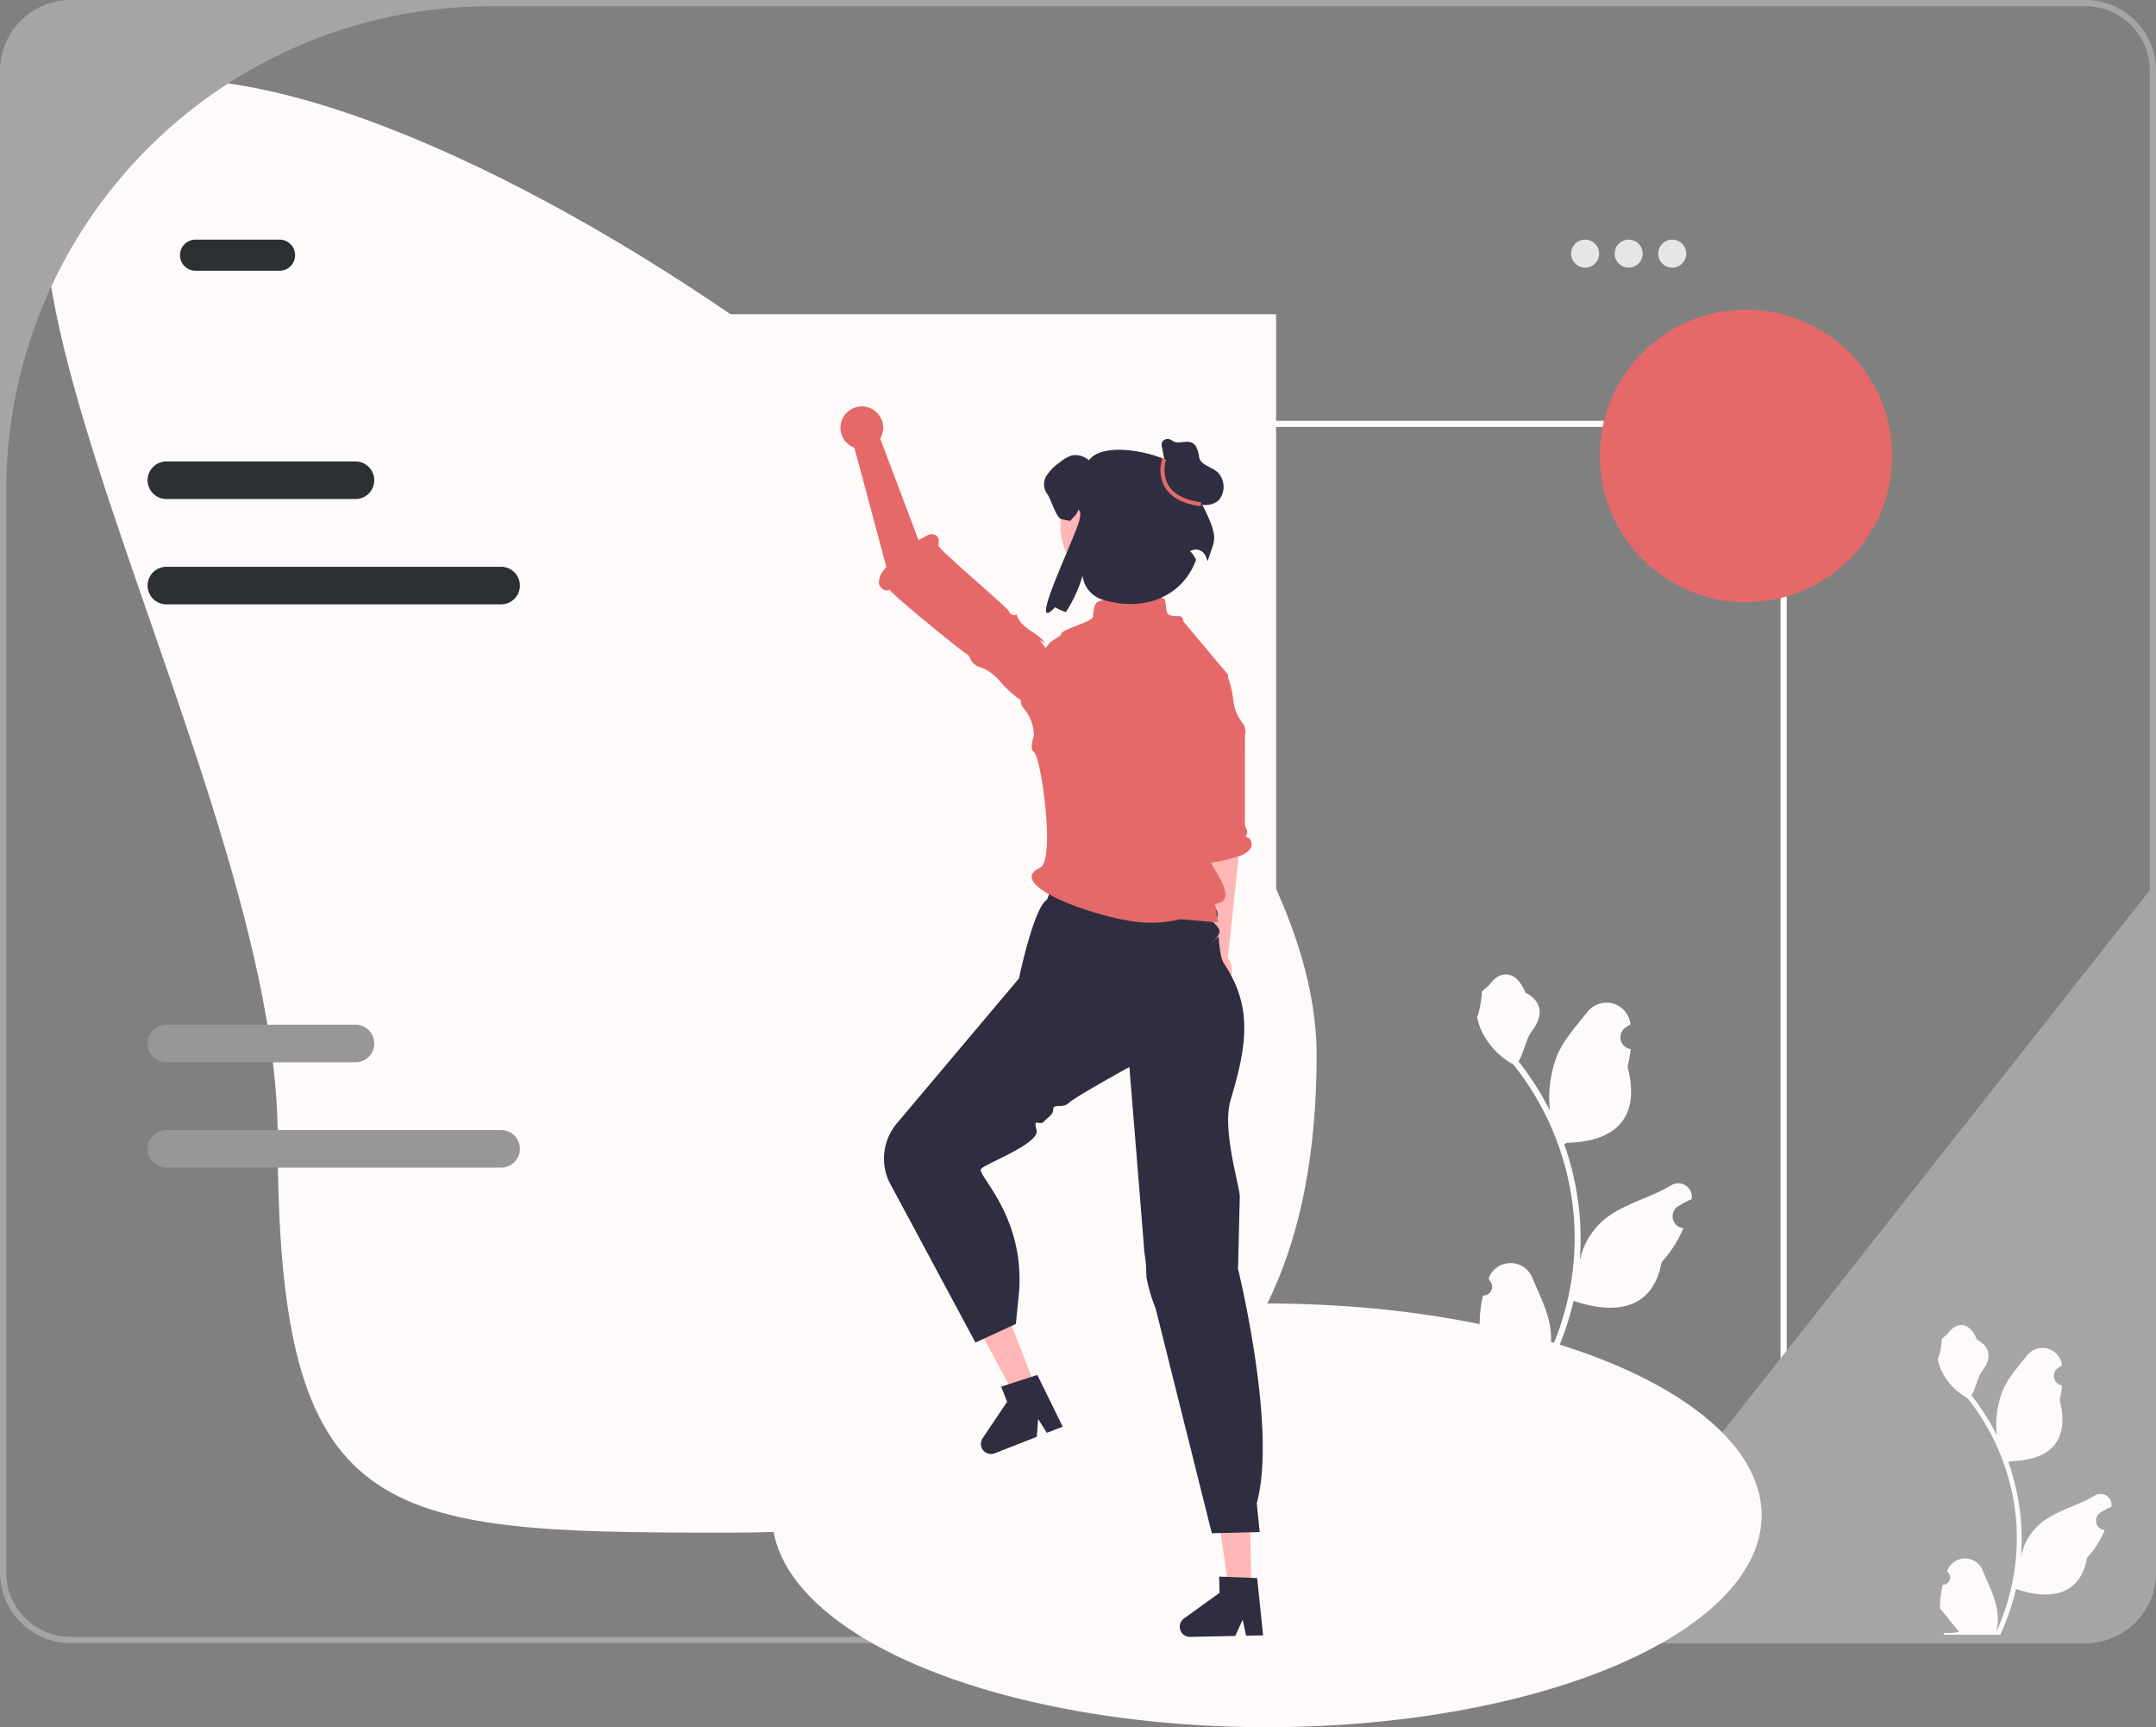 <svg xmlns="http://www.w3.org/2000/svg" width="370" height="296.33"><rect width="100%" height="100%" fill="#808080" stroke="none"/><g transform="translate(7.635 13.622)"><path fill="snow" d="M218.315 167.333c0 66.3-42.448 82-101.752 82s-76.539-1.564-76.539-67.858S-36.838 0 22.466 0s195.849 101.038 195.849 167.333Z"/><path fill="snow" d="M284.775 235.823H87.906a14.238 14.238 0 0 1-14.222-14.222V72.787a14.238 14.238 0 0 1 14.222-14.226h196.869a14.238 14.238 0 0 1 14.222 14.222v148.818a14.238 14.238 0 0 1-14.222 14.222ZM87.906 59.633a13.169 13.169 0 0 0-13.154 13.154v148.814a13.169 13.169 0 0 0 13.154 13.154h196.869a13.169 13.169 0 0 0 13.154-13.154V72.787a13.169 13.169 0 0 0-13.154-13.154H87.906Z"/><g fill="snow" transform="translate(118.26 215.076)"><ellipse cx="4.035" cy=".655" rx="4.035" ry=".655" transform="rotate(-1.469 371.965 -954.543)"/><ellipse cx="4.035" cy=".655" rx="4.035" ry=".655" transform="rotate(-1.469 301.714 -1952.672)"/><ellipse cx="4.035" cy=".655" rx="4.035" ry=".655" transform="rotate(-1.469 195.136 -555.384)"/><ellipse cx=".589" cy="1.792" rx=".589" ry="1.792" transform="rotate(-89.37 5.468 -.846)"/><ellipse cx=".589" cy="1.792" rx=".589" ry="1.792" transform="rotate(-89.37 .595 .588)"/><ellipse cx=".589" cy="1.792" rx=".589" ry="1.792" transform="rotate(-89.37 19.979 -14.252)"/><ellipse cx=".589" cy="1.792" rx=".589" ry="1.792" transform="rotate(-89.37 15.29 -7.299)"/><ellipse cx=".589" cy="1.792" rx=".589" ry="1.792" transform="rotate(-89.37 25.711 -16.202)"/></g><g fill="snow" transform="translate(198.881 214.008)"><ellipse cx="4.035" cy=".655" rx="4.035" ry=".655" transform="rotate(-1.469 372.004 -954.543)"/><ellipse cx="4.035" cy=".655" rx="4.035" ry=".655" transform="rotate(-1.469 301.753 -1952.671)"/><ellipse cx="4.035" cy=".655" rx="4.035" ry=".655" transform="rotate(-1.469 195.136 -555.384)"/><ellipse cx=".589" cy="1.792" rx=".589" ry="1.792" transform="rotate(-89.37 5.468 -.846)"/><ellipse cx=".589" cy="1.792" rx=".589" ry="1.792" transform="rotate(-89.37 .595 .588)"/><ellipse cx=".589" cy="1.792" rx=".589" ry="1.792" transform="rotate(-89.37 19.979 -14.252)"/><ellipse cx=".589" cy="1.792" rx=".589" ry="1.792" transform="rotate(-89.37 15.29 -7.299)"/><ellipse cx=".589" cy="1.792" rx=".589" ry="1.792" transform="rotate(-89.37 25.711 -16.202)"/></g><path fill="snow" d="M127.69 194.914a1.5 1.5 0 0 1-1.086-2.6l.1-.408-.041-.1a4.025 4.025 0 0 0-7.425.028c-1.214 2.925-2.761 5.855-3.141 8.947a11.907 11.907 0 0 0 .209 4.1 47.742 47.742 0 0 1-4.343-19.829 46.081 46.081 0 0 1 .286-5.141q.237-2.1.657-4.168a48.3 48.3 0 0 1 9.577-20.469 12.853 12.853 0 0 0 5.345-5.546 9.8 9.8 0 0 0 .892-2.679c-.26.034-.981-3.929-.785-4.172-.363-.55-1.012-.824-1.408-1.361-1.97-2.671-4.684-2.2-6.1 1.425-3.027 1.527-3.056 4.061-1.2 6.5 1.182 1.55 1.344 3.647 2.381 5.307-.107.137-.218.269-.324.405a48.608 48.608 0 0 0-5.073 8.037 20.206 20.206 0 0 0-1.206-9.385c-1.155-2.786-3.319-5.132-5.225-7.54a4.147 4.147 0 0 0-7.387 2.037l-.011.106q.425.24.831.509a2.033 2.033 0 0 1-.82 3.7l-.041.006a20.23 20.23 0 0 0 .533 3.025c-2.445 9.456 2.834 12.9 10.371 13.054.166.085.329.171.495.252a49.613 49.613 0 0 0-2.671 12.568 47.055 47.055 0 0 0 .034 7.6l-.013-.09a12.434 12.434 0 0 0-4.245-7.18c-3.267-2.683-7.882-3.672-11.406-5.828a2.334 2.334 0 0 0-3.574 2.27l.014.094a13.656 13.656 0 0 1 1.532.738q.425.24.831.509a2.033 2.033 0 0 1-.82 3.7l-.042.006-.085.013a20.248 20.248 0 0 0 3.724 5.832c1.529 8.254 8.1 9.038 15.119 6.634a49.6 49.6 0 0 0 3.332 9.727h11.9c.043-.132.081-.269.119-.4a13.524 13.524 0 0 1-3.293-.2c.883-1.084 1.766-2.176 2.649-3.259a.736.736 0 0 0 .055-.064c.448-.555.9-1.1 1.348-1.659a19.808 19.808 0 0 0-.58-5.046ZM246.871 208.647a1.5 1.5 0 0 0 1.086-2.6l-.1-.408.041-.1a4.025 4.025 0 0 1 7.425.028c1.214 2.925 2.761 5.855 3.141 8.947a11.908 11.908 0 0 1-.209 4.1 47.742 47.742 0 0 0 4.343-19.829 46.081 46.081 0 0 0-.286-5.141q-.237-2.1-.657-4.168a48.3 48.3 0 0 0-9.577-20.469 12.853 12.853 0 0 1-5.345-5.546 9.8 9.8 0 0 1-.892-2.679c.26.034.981-3.929.785-4.172.363-.55 1.012-.824 1.408-1.361 1.97-2.671 4.684-2.2 6.1 1.425 3.027 1.527 3.056 4.061 1.2 6.5-1.181 1.55-1.344 3.647-2.38 5.307.107.137.218.269.324.405a48.612 48.612 0 0 1 5.073 8.037 20.206 20.206 0 0 1 1.206-9.385c1.155-2.786 3.319-5.132 5.225-7.54a4.147 4.147 0 0 1 7.387 2.037l.011.106q-.425.24-.831.509a2.033 2.033 0 0 0 .82 3.7l.041.006a20.232 20.232 0 0 1-.533 3.025c2.445 9.456-2.834 12.9-10.371 13.054-.166.085-.329.171-.495.252a49.614 49.614 0 0 1 2.671 12.568 47.059 47.059 0 0 1-.034 7.6l.013-.09a12.434 12.434 0 0 1 4.245-7.18c3.267-2.683 7.882-3.672 11.406-5.828a2.334 2.334 0 0 1 3.574 2.27l-.014.094a13.658 13.658 0 0 0-1.532.738q-.425.24-.831.509a2.033 2.033 0 0 0 .82 3.7l.042.006.085.013a20.248 20.248 0 0 1-3.724 5.832c-1.529 8.254-8.1 9.038-15.119 6.634a49.6 49.6 0 0 1-3.332 9.727h-11.9c-.043-.132-.081-.269-.119-.4a13.524 13.524 0 0 0 3.293-.2c-.883-1.084-1.766-2.176-2.649-3.259a.731.731 0 0 1-.055-.064c-.448-.555-.9-1.1-1.348-1.659a19.81 19.81 0 0 1 .58-5.046Z"/><circle cx="25.094" cy="25.094" r="25.094" fill="#e56969" transform="translate(266.901 39.509)"/><path fill="snow" d="M98.365 40.289h113v101h-113z"/></g><path fill="#2d3032" d="M48.028 46.45H33.612a2.67 2.67 0 1 1 0-5.339h14.416a2.67 2.67 0 0 1 0 5.339Z"/><g fill="#e6e6e6" transform="translate(269.625 41.111)"><circle cx="2.403" cy="2.403" r="2.403"/><circle cx="2.403" cy="2.403" r="2.403" transform="translate(7.475)"/><circle cx="2.403" cy="2.403" r="2.403" transform="translate(14.949)"/></g><path fill="#a5a5a5" d="M370 151.364v118.427a12.129 12.129 0 0 1-12.114 12.114h-90.84l.844-1.068L368.932 152.72Z"/><path fill="#a5a5a5" d="M357.886 0H12.114A12.129 12.129 0 0 0 0 12.114V269.79a12.129 12.129 0 0 0 12.114 12.11h345.772A12.129 12.129 0 0 0 370 269.79V12.114A12.129 12.129 0 0 0 357.886 0Zm11.047 269.79a11.047 11.047 0 0 1-11.047 11.047H12.114A11.047 11.047 0 0 1 1.068 269.79V84.185A83.117 83.117 0 0 1 84.185 1.068h273.7a11.047 11.047 0 0 1 11.047 11.047Z"/><path fill="#ffb6b6" d="m212.701 145.673-1.629-25.274a4.088 4.088 0 0 0-4.29-3.807 4.088 4.088 0 0 0-3.855 4.51l2.5 26.2.848 15.985a3.567 3.567 0 1 0 4.443 1.106l1.986-18.721Z"/><path fill="#e56969" d="M213.724 143.579a1.205 1.205 0 0 0 .132-1.455 1.564 1.564 0 0 1-.219-.928c.006-.063.015-15.075.029-15.136a2.359 2.359 0 0 0-.508-2.121 7.46 7.46 0 0 1-1.485-3.659 17.787 17.787 0 0 0-.959-4.169c-.815-1.9-2.657-3.544-5.058-2.636a4.747 4.747 0 0 0-2.4 2.094c-1.143 1.977-1.072 4.314-.982 6.55l-.468-.868a18.152 18.152 0 0 1-1.041 7.184c.538-.125.948 15.539.791 16.069a3.174 3.174 0 0 1-1.03 1.27c-.506.478-.975 1.177-.46 1.861a1.486 1.486 0 0 0 1.054.554 28.088 28.088 0 0 0 11.423-1.294 3.427 3.427 0 0 0 2.092-1.4c.4-.76-.057-1.962-.916-1.919Z"/><ellipse cx="36.347" cy="84.914" fill="snow" rx="36.347" ry="84.914" transform="rotate(-90 214.413 81.917)"/><path fill="#ffb6b6" d="m177.721 237.945-3.63 1.422-7.334-13.633 5.356-2.1Z"/><path fill="#2f2e41" d="M168.452 248.351a1.745 1.745 0 0 0 2.258.987l7.216-2.828.234-3.058 1.493 2.379 2.723-1.065-4.359-8.873-.969.316-3.957 1.281-1.276.416 1.018 2.6-4.2 6.238a1.742 1.742 0 0 0-.177 1.609Z"/><path fill="#ffb6b6" d="m214.762 272.568-3.9.081-2.172-15.328 5.752-.12Z"/><path fill="#2f2e41" d="M202.463 279.129a1.745 1.745 0 0 0 1.778 1.707l7.748-.161 1.276-2.788.579 2.748 2.924-.059-1.025-9.833-1.019-.038-4.156-.165-1.341-.051.058 2.789-6.1 4.4a1.742 1.742 0 0 0-.722 1.448ZM183.203 145.37l25.631 4.476-.965 4.823s1.608 2.023.965 2.78-1.929-.529-.643.757 1.7 1.632-.231 3.562 1.18-1.153 1.18-1.153.147 3.55.895 4.664c5.172 7.707 3.784 14.6 1.14 23.5-1.5 5.035 1.588 14.74 1.588 16.513l-.3 12.423s6.752 27.329 3.215 40.19l.5 4.947-8.216.2-9.646-38.583a27.371 27.371 0 0 1-1.56-5.309c-.048-1.443-.048-.157-.048-1.443a24.931 24.931 0 0 0-.322-2.894c0-.322-2.572-31.762-2.572-31.762s-9.435 5.206-10.4 6.17-2.682.082-2.67 1.068-.885 1.344-1.6 2.136-1.9-.805-1.255 1.445-8.537 5.672-9.5 6.637 7.553 7.935 6.485 21.283l-.534 5.339-6.941 3.2-14.823-27.615a9.387 9.387 0 0 1 1.341-10l20.95-24.854s2.545-12.211 4.8-13.5l3.537-9Z"/><path fill="#e56969" d="M207.504 147.131c.225-.961-1.633-7.572-.842-9.909.518-1.53 1.762-2.659 1.746-4.482a2.873 2.873 0 0 0-.023-.367c-.007-.065-.02-.131-.029-.2 1.609-5.731 2.415-16.387 2.415-16.387l-7.7-9.183c0-.04-.011-.078-.015-.119-.158-1.357-1.3-.372-2.555-1.086-.559-.315-.268-2.891-.914-2.714-.022.006-.042.015-.064.022l-.02-.022-1.27-1.366-6.988-.643-1.624 2.215v.016c-1.383.256-1.739.408-1.95 1.942a8.743 8.743 0 0 0-.074.871c-.048 1.094-5.768 2.192-5.506 3.232l-1.878 1.252s-7.058 8.8-4.486 11.37a7.454 7.454 0 0 1 1.7 4.366c.007.06.02.113.03.17-.295.947-.706 2.554-.033 2.9 1.2.618 3.775 18.585 1.051 19.867-6.453 3.037 10.858 9.019 17.745 9.382a20.945 20.945 0 0 0 6.356-.55l6.47.546-.534-3.2c4.636-.4-1.235-6.928-1-7.924Z"/><g fill="#e56969"><path d="m152.421 98.433 18.866 16.238a4.2 4.2 0 0 0 5.831.824 4.2 4.2 0 0 0 .74-6.046L157.723 92.91l-6.666-17.661a3.663 3.663 0 1 0-4.429 1.574l5.794 21.611Z"/><path d="M152.701 101.14c-.1.552 12.488 10.686 12.993 10.931a1.606 1.606 0 0 1 .714.67 1.49 1.49 0 0 1 .081.176 2.422 2.422 0 0 0 1.638 1.526 7.66 7.66 0 0 1 3.347 2.288 18.259 18.259 0 0 0 3.186 3.023c1.772 1.159 4.284 1.525 5.824-.614a4.875 4.875 0 0 0 .862-3.15c-.144-2.34-1.531-4.3-2.876-6.162l.893.477c-1.5-2-4.312-2.513-4.906-4.942-.39.412-1.145.033-1.312-.509s-12.248-10.729-12.12-11.281c.162-.7.167-1.561-.663-1.853a1.526 1.526 0 0 0-1.216.124c-3.494 1.87-4.873 2.677-7.32 5.793a3.519 3.519 0 0 0-1 2.382c.087.879 1.162 1.646 1.873 1.122Z"/></g><circle cx="11.059" cy="11.059" r="11.059" fill="#ffb6b6" transform="translate(181.982 79.134)"/><path fill="#2d3032" d="M85.939 97.241h-57.33a3.223 3.223 0 1 0 0 6.445h57.33a3.223 3.223 0 1 0 0-6.445ZM60.95 79.171H28.609a3.223 3.223 0 1 0 0 6.445H60.95a3.223 3.223 0 1 0 0-6.445Z"/><path fill="#979797" d="M85.939 193.879h-57.33a3.223 3.223 0 1 0 0 6.445h57.33a3.223 3.223 0 1 0 0-6.445ZM60.95 175.809H28.609a3.223 3.223 0 1 0 0 6.445H60.95a3.223 3.223 0 1 0 0-6.445Z"/><path fill="snow" d="M333.408 271.873a1.212 1.212 0 0 0 .878-2.1l-.083-.33.033-.079a3.254 3.254 0 0 1 6 .022c.982 2.364 2.231 4.733 2.539 7.232a9.626 9.626 0 0 1-.169 3.311 38.592 38.592 0 0 0 3.511-16.028 37.252 37.252 0 0 0-.231-4.155q-.191-1.7-.531-3.369a39.039 39.039 0 0 0-7.742-16.546 10.389 10.389 0 0 1-4.321-4.483 7.925 7.925 0 0 1-.721-2.166 9.783 9.783 0 0 0 .635-3.373c.293-.445.818-.666 1.138-1.1 1.592-2.159 3.786-1.782 4.931 1.152 2.446 1.235 2.47 3.283.969 5.252-.955 1.253-1.086 2.948-1.924 4.29.086.11.176.217.262.328a39.291 39.291 0 0 1 4.1 6.5 16.333 16.333 0 0 1 .975-7.587c.933-2.252 2.683-4.148 4.224-6.095a3.353 3.353 0 0 1 5.971 1.646l.009.086q-.343.194-.672.411a1.644 1.644 0 0 0 .663 2.991l.034.005a16.357 16.357 0 0 1-.431 2.445c1.976 7.643-2.291 10.427-8.383 10.552-.135.069-.266.138-.4.2a40.1 40.1 0 0 1 2.159 10.159 38.027 38.027 0 0 1-.028 6.142l.01-.072a10.051 10.051 0 0 1 3.431-5.8c2.641-2.169 6.371-2.968 9.22-4.711a1.886 1.886 0 0 1 2.889 1.835l-.012.076a11.042 11.042 0 0 0-1.238.6q-.343.194-.672.411a1.644 1.644 0 0 0 .663 2.991l.034.005.069.01a16.364 16.364 0 0 1-3.01 4.714c-1.236 6.672-6.544 7.305-12.221 5.362a40.093 40.093 0 0 1-2.693 7.862h-9.621l-.1-.324a10.932 10.932 0 0 0 2.662-.159c-.714-.876-1.428-1.759-2.141-2.635a.605.605 0 0 1-.045-.052c-.362-.448-.728-.893-1.09-1.341a16.012 16.012 0 0 1 .469-4.079Z"/><path fill="#2f2e41" d="M205.464 84.9c1.547-5.64-15.312-10.476-18.588-5.934a3.574 3.574 0 0 0-2.912-.84 6.024 6.024 0 0 0-2.056 1.173 8.12 8.12 0 0 0-2.309 2.325 2.764 2.764 0 0 0 .1 3.1c.574.662 1.584 4.177 2.447 4.351.6.123 1.109.222 1.545.293.388-.566 1.378-1.278 1.307-1.963.586.388.372 1.071.254 1.769-.394 2.324-9.261 20.318-4.182 15.016a10.645 10.645 0 0 0 1.842.828 23.165 23.165 0 0 0 2.872-6.259v.042a4.935 4.935 0 0 0 3.563 4.129c7.624 2.209 13.791-1.032 15.912-6.877-.777-1.577-1.115-1.405-1.045-1.452a1.825 1.825 0 0 1 2.719.866c.123.322.234.6.331.8 1.105-3.953 2.42-3.383-1.807-11.369Z"/><path fill="#2f2e41" d="m200.205 80.809-.779-3.981a1.588 1.588 0 0 1 .023-1 1.077 1.077 0 0 1 1.126-.493c.434.063.758.459 1.19.535 1.5.265 3.483-1.217 4.021 2.532.224 1.563 2.718 1.728 3.551 3.069a3.6 3.6 0 0 1-.2 4.373 3.429 3.429 0 0 1-3.545.529 7.709 7.709 0 0 1-2.952-2.3 26.582 26.582 0 0 0-2.529-2.808"/><path fill="#e56969" d="M206.058 86.865c-3.042-.425-5.116-1.531-6.163-3.288a6.171 6.171 0 0 1-.413-4.939l.643.239a5.569 5.569 0 0 0 .363 4.354c.937 1.566 2.843 2.56 5.665 2.954l-.095.679Z"/></svg>